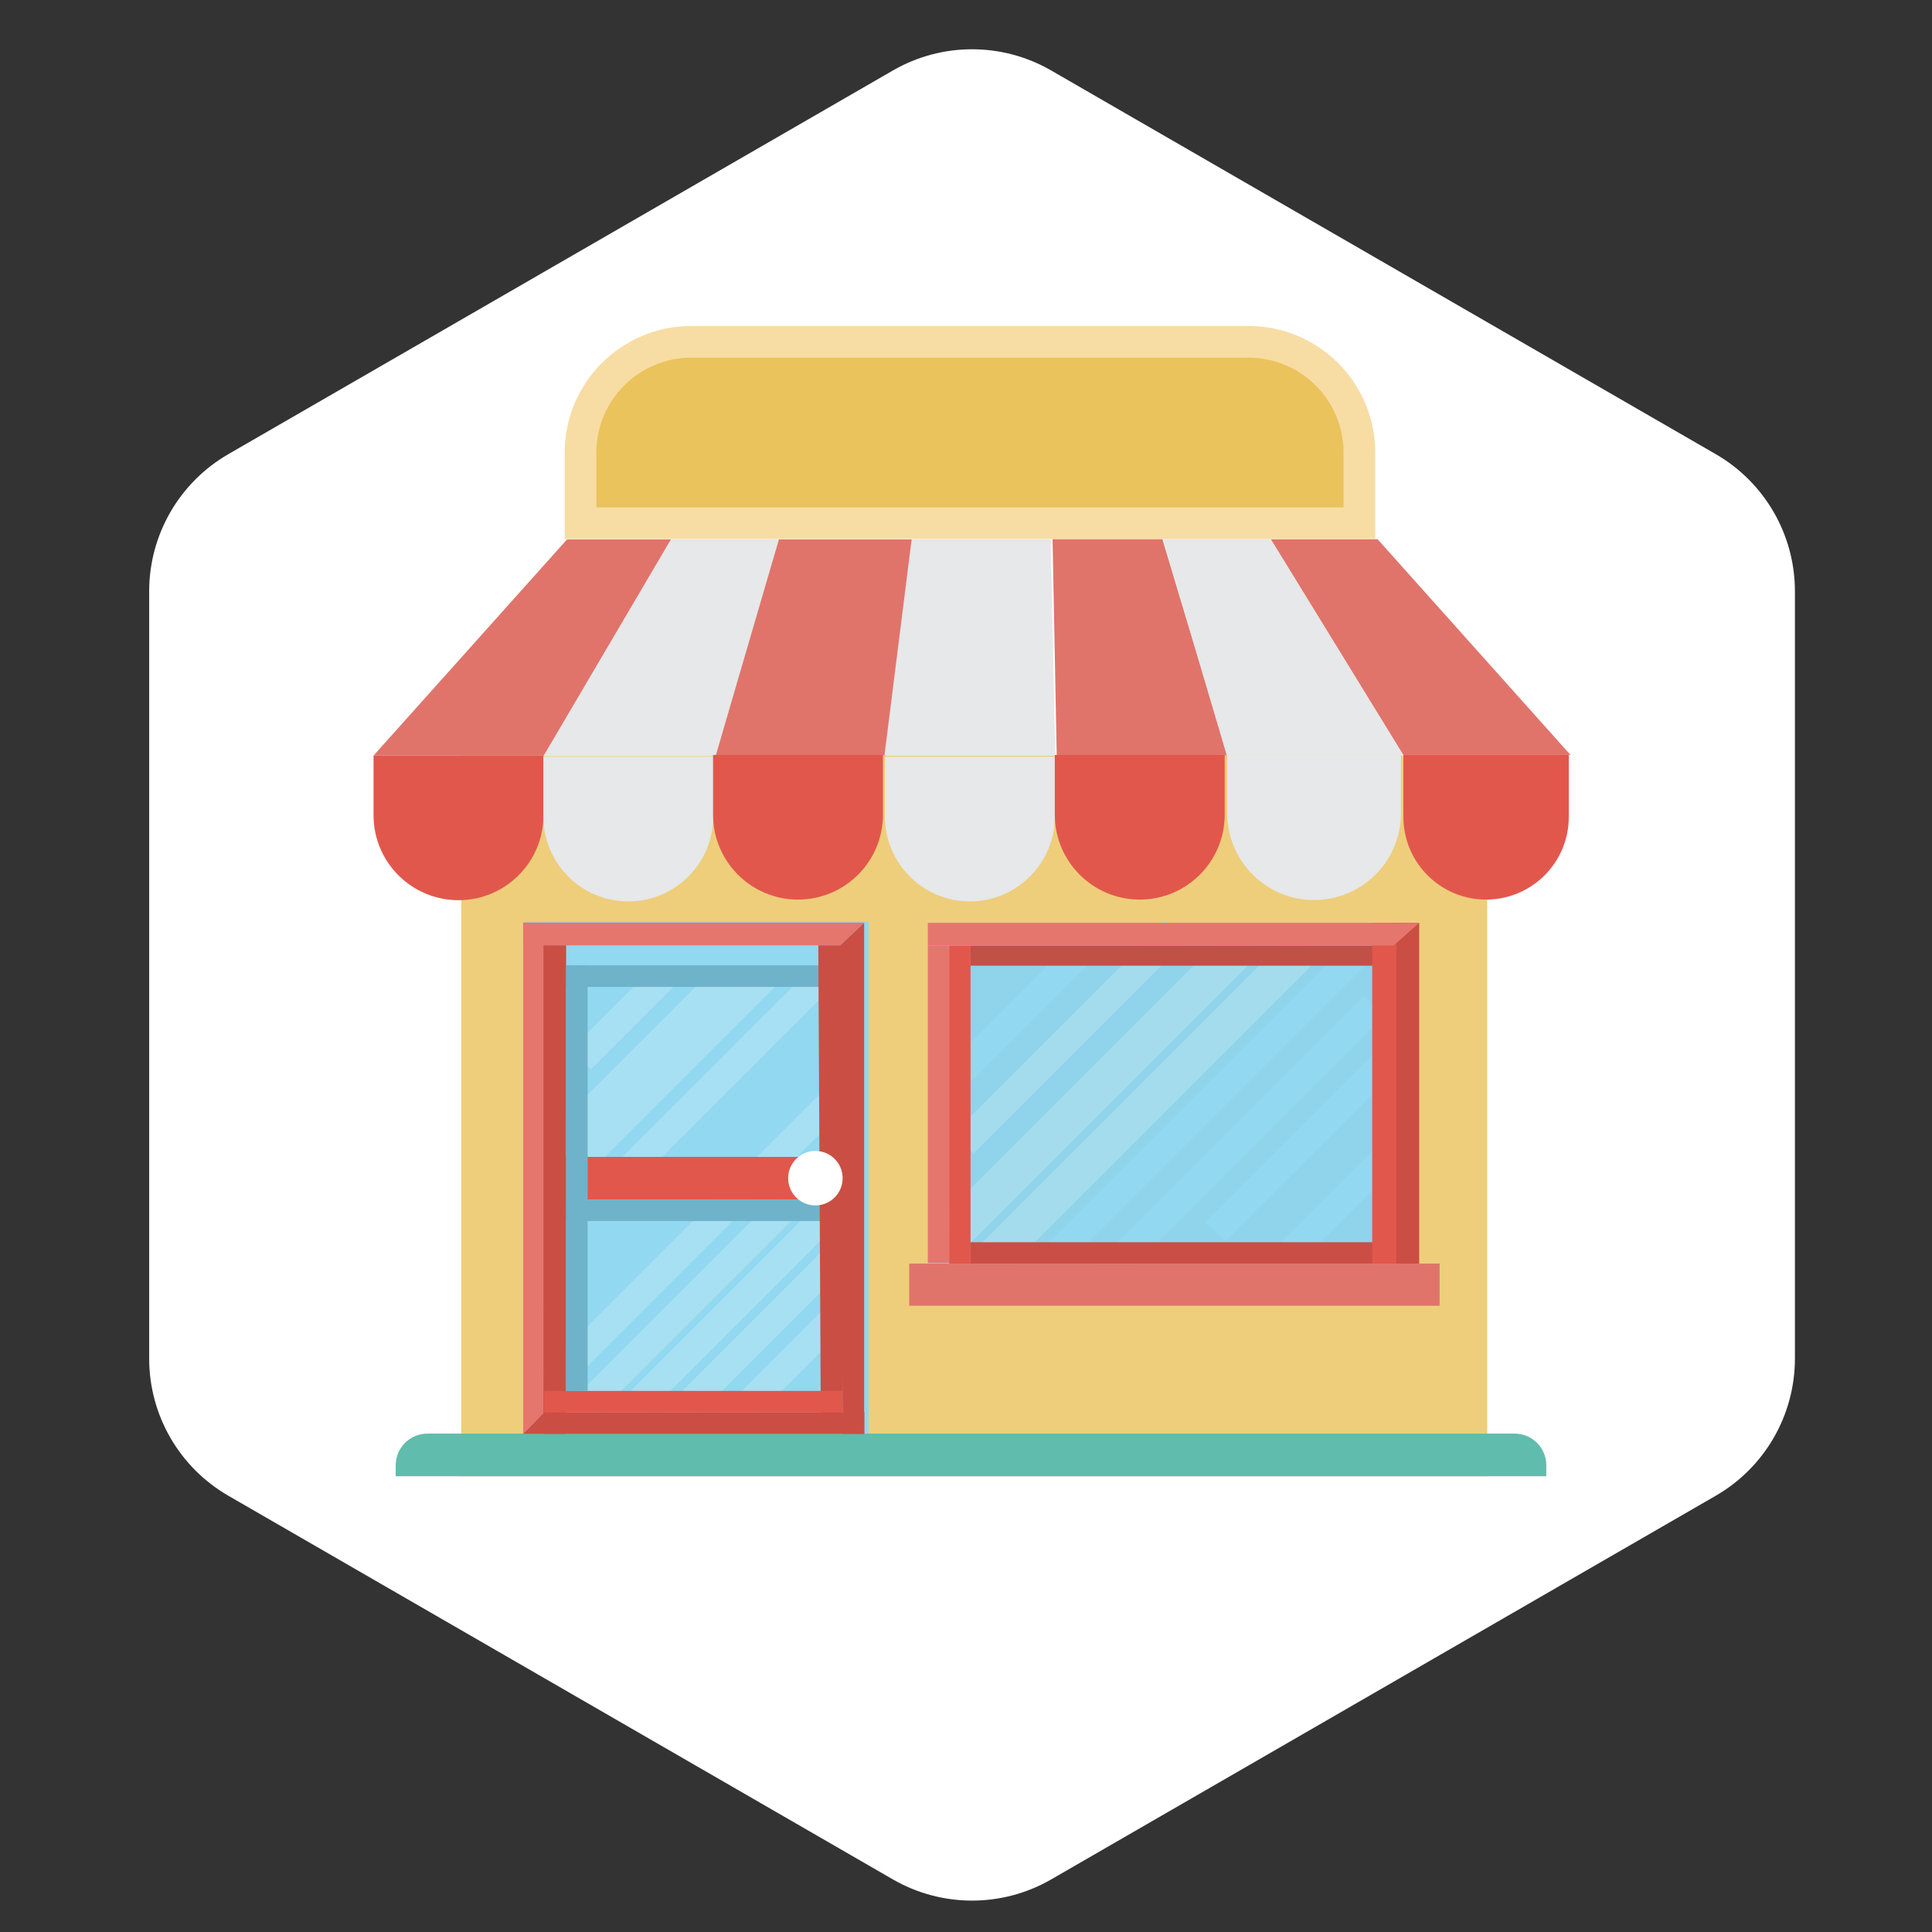 <svg width="61" height="61" viewBox="0 0 61 61" fill="none" xmlns="http://www.w3.org/2000/svg">
<rect x="0" y="0" width="61" height="61" fill="#333333" stroke="none"/>
<path d="M28.191 2.226C29.738 1.332 31.644 1.332 33.191 2.226L54.172 14.339C55.719 15.232 56.672 16.883 56.672 18.669V42.895C56.672 44.682 55.719 46.333 54.172 47.226L33.191 59.339C31.644 60.232 29.738 60.232 28.191 59.339L7.21 47.226C5.663 46.333 4.71 44.682 4.71 42.895V18.669C4.71 16.883 5.663 15.232 7.21 14.339L28.191 2.226Z" fill="white"/>
<rect x="14.562" y="23.85" width="32.394" height="22.76" fill="#EECE7B"/>
<path d="M12.494 46.264C12.494 45.712 12.942 45.264 13.494 45.264H47.822C48.374 45.264 48.822 45.712 48.822 46.264V46.61H12.494V46.264Z" fill="#60BCAC"/>
<rect x="16.561" y="29.096" width="10.862" height="16.168" fill="#91D8F0"/>
<path d="M16.518 29.131L17.234 29.131L17.187 44.592L16.518 45.272V29.131Z" fill="#E5766D"/>
<path d="M16.518 29.847L16.518 29.131H27.291L26.533 29.847H16.518Z" fill="#E5766D"/>
<rect x="20.658" y="30.501" width="0.888" height="3.734" transform="rotate(45 20.658 30.501)" fill="#A7E0F3"/>
<rect x="25.891" y="34.54" width="0.888" height="12.354" transform="rotate(45 25.891 34.54)" fill="#A7E0F3"/>
<rect x="26.56" y="35.711" width="0.888" height="12.566" transform="rotate(45 26.56 35.711)" fill="#A7E0F3"/>
<rect x="26.301" y="39.153" width="0.888" height="7.753" transform="rotate(45 26.301 39.153)" fill="#A7E0F3"/>
<rect x="26.662" y="40.679" width="0.888" height="5.609" transform="rotate(45 26.662 40.679)" fill="#A7E0F3"/>
<rect x="26.621" y="37.206" width="0.888" height="10.486" transform="rotate(45 26.621 37.206)" fill="#A7E0F3"/>
<rect x="22.635" y="30.48" width="0.888" height="7.622" transform="rotate(45 22.635 30.48)" fill="#A7E0F3"/>
<rect x="23.897" y="30.475" width="0.888" height="8.518" transform="rotate(45 23.897 30.475)" fill="#A7E0F3"/>
<rect x="25.649" y="30.529" width="0.888" height="8.518" transform="rotate(45 25.649 30.529)" fill="#A7E0F3"/>
<rect x="25.978" y="32.53" width="0.888" height="12.472" transform="rotate(45 25.978 32.53)" fill="#91D8F0"/>
<path d="M17.873 36.526H25.932C26.304 36.526 26.605 36.827 26.605 37.199V37.199C26.605 37.571 26.304 37.872 25.932 37.872H17.873V36.526Z" fill="#E2574C"/>
<rect x="17.873" y="37.872" width="8.055" height="0.681" fill="#6FB3CA"/>
<rect x="17.873" y="30.48" width="8.055" height="0.681" fill="#6FB3CA"/>
<path d="M17.159 29.847L17.875 29.847V45.272H17.159V29.847Z" fill="#CB4E44"/>
<path d="M26.535 29.844L27.284 29.138V45.272H26.605L26.535 29.844Z" fill="#CB4E44"/>
<path d="M25.837 29.847H26.597V45.248H25.918L25.837 29.847Z" fill="#CB4E44"/>
<circle cx="25.745" cy="37.199" r="0.86" fill="white"/>
<path d="M27.291 44.592L27.291 45.272H16.518L17.184 44.592H27.291Z" fill="#CB4E44"/>
<rect x="17.18" y="43.916" width="9.417" height="0.681" fill="#E2574C"/>
<rect x="29.306" y="29.138" width="15.473" height="10.91" fill="#8FD4EB"/>
<rect x="33.678" y="29.888" width="0.888" height="6.15" transform="rotate(45 33.678 29.888)" fill="#91D8F0"/>
<rect x="36.821" y="29.081" width="0.888" height="9.488" transform="rotate(45 36.821 29.081)" fill="#A4DCEE"/>
<rect x="38.985" y="29.195" width="1.209" height="13.18" transform="rotate(45 38.985 29.195)" fill="#A4DCEE"/>
<rect x="40.81" y="29.43" width="1.169" height="14.345" transform="rotate(45 40.81 29.43)" fill="#A4DCEE"/>
<rect x="42.593" y="29.738" width="0.888" height="13.448" transform="rotate(45 42.593 29.738)" fill="#91D8F0"/>
<rect x="43.078" y="31.429" width="0.888" height="12.406" transform="rotate(45 43.078 31.429)" fill="#91D8F0"/>
<rect x="43.421" y="33.206" width="0.888" height="7.59" transform="rotate(45 43.421 33.206)" fill="#91D8F0"/>
<rect x="43.42" y="36.234" width="0.888" height="4.29" transform="rotate(45 43.42 36.234)" fill="#91D8F0"/>
<rect x="17.873" y="43.916" width="13.436" height="0.681" transform="rotate(-90 17.873 43.916)" fill="#6FB3CA"/>
<rect x="28.707" y="39.896" width="16.747" height="1.331" fill="#E0746B"/>
<rect x="29.965" y="29.854" width="0.679" height="10.042" fill="#E2574C"/>
<rect x="29.294" y="29.854" width="0.679" height="10.021" fill="#E5766D"/>
<rect x="30.644" y="39.221" width="14.094" height="0.675" fill="#CB4E44"/>
<rect x="30.644" y="29.854" width="12.777" height="0.636" fill="#C15047"/>
<rect x="44.049" y="29.138" width="0.76" height="10.758" fill="#CB4E44"/>
<rect x="43.326" y="29.138" width="0.76" height="10.758" fill="#E2574C"/>
<path d="M29.294 29.854L29.294 29.138H44.809L43.999 29.854H29.294Z" fill="#E5766D"/>
<path d="M17.904 17.03L21.19 17.03L17.172 23.856H11.794L17.904 17.03Z" fill="#E0746B"/>
<path d="M40.12 17.024H43.494L49.587 23.837H44.305L40.12 17.024Z" fill="#E0746B"/>
<path d="M21.187 17.03H24.628L22.587 23.874H17.164L21.187 17.03Z" fill="#E6E8E9"/>
<path d="M24.594 17.03L28.828 17.03L27.983 23.853L22.592 23.875L24.594 17.03Z" fill="#E0746B"/>
<path d="M33.233 17.02H36.701L38.749 23.851H33.364L33.233 17.02Z" fill="#E0746B"/>
<path d="M28.784 17.03H33.174L33.318 23.851H27.925L28.784 17.03Z" fill="#E6E8E9"/>
<path d="M36.724 17.02H40.12L44.31 23.848H38.732L36.724 17.02Z" fill="#E6E8E9"/>
<path d="M11.794 23.856H17.159V25.74C17.159 27.221 15.958 28.422 14.477 28.422V28.422C12.995 28.422 11.794 27.221 11.794 25.74V23.856Z" fill="#E2574C"/>
<path d="M17.155 23.894H22.519V25.778C22.519 27.259 21.319 28.46 19.837 28.46V28.46C18.356 28.46 17.155 27.259 17.155 25.778V23.894Z" fill="#E6E8E9"/>
<path d="M22.514 23.837H27.878V25.721C27.878 27.202 26.677 28.403 25.196 28.403V28.403C23.715 28.403 22.514 27.202 22.514 25.721V23.837Z" fill="#E2574C"/>
<path d="M27.94 23.894H33.304V25.778C33.304 27.259 32.103 28.46 30.622 28.46V28.46C29.141 28.46 27.94 27.259 27.94 25.778V23.894Z" fill="#E6E8E9"/>
<path d="M33.304 23.837H38.668V25.721C38.668 27.202 37.467 28.403 35.986 28.403V28.403C34.505 28.403 33.304 27.202 33.304 25.721V23.837Z" fill="#E2574C"/>
<path d="M38.749 23.851H44.233V25.675C44.233 27.189 43.005 28.417 41.49 28.417V28.417C39.976 28.417 38.749 27.189 38.749 25.675V23.851Z" fill="#E6E8E9"/>
<path d="M44.31 23.837H49.532V25.792C49.532 27.234 48.363 28.403 46.921 28.403V28.403C45.479 28.403 44.31 27.234 44.31 25.792V23.837Z" fill="#E2574C"/>
<path d="M21.829 10.792H39.421C41.354 10.792 42.921 12.359 42.921 14.292V16.52H18.329V14.292C18.329 12.359 19.896 10.792 21.829 10.792Z" fill="#EAC35D" stroke="#F7DDA4"/>
</svg>
